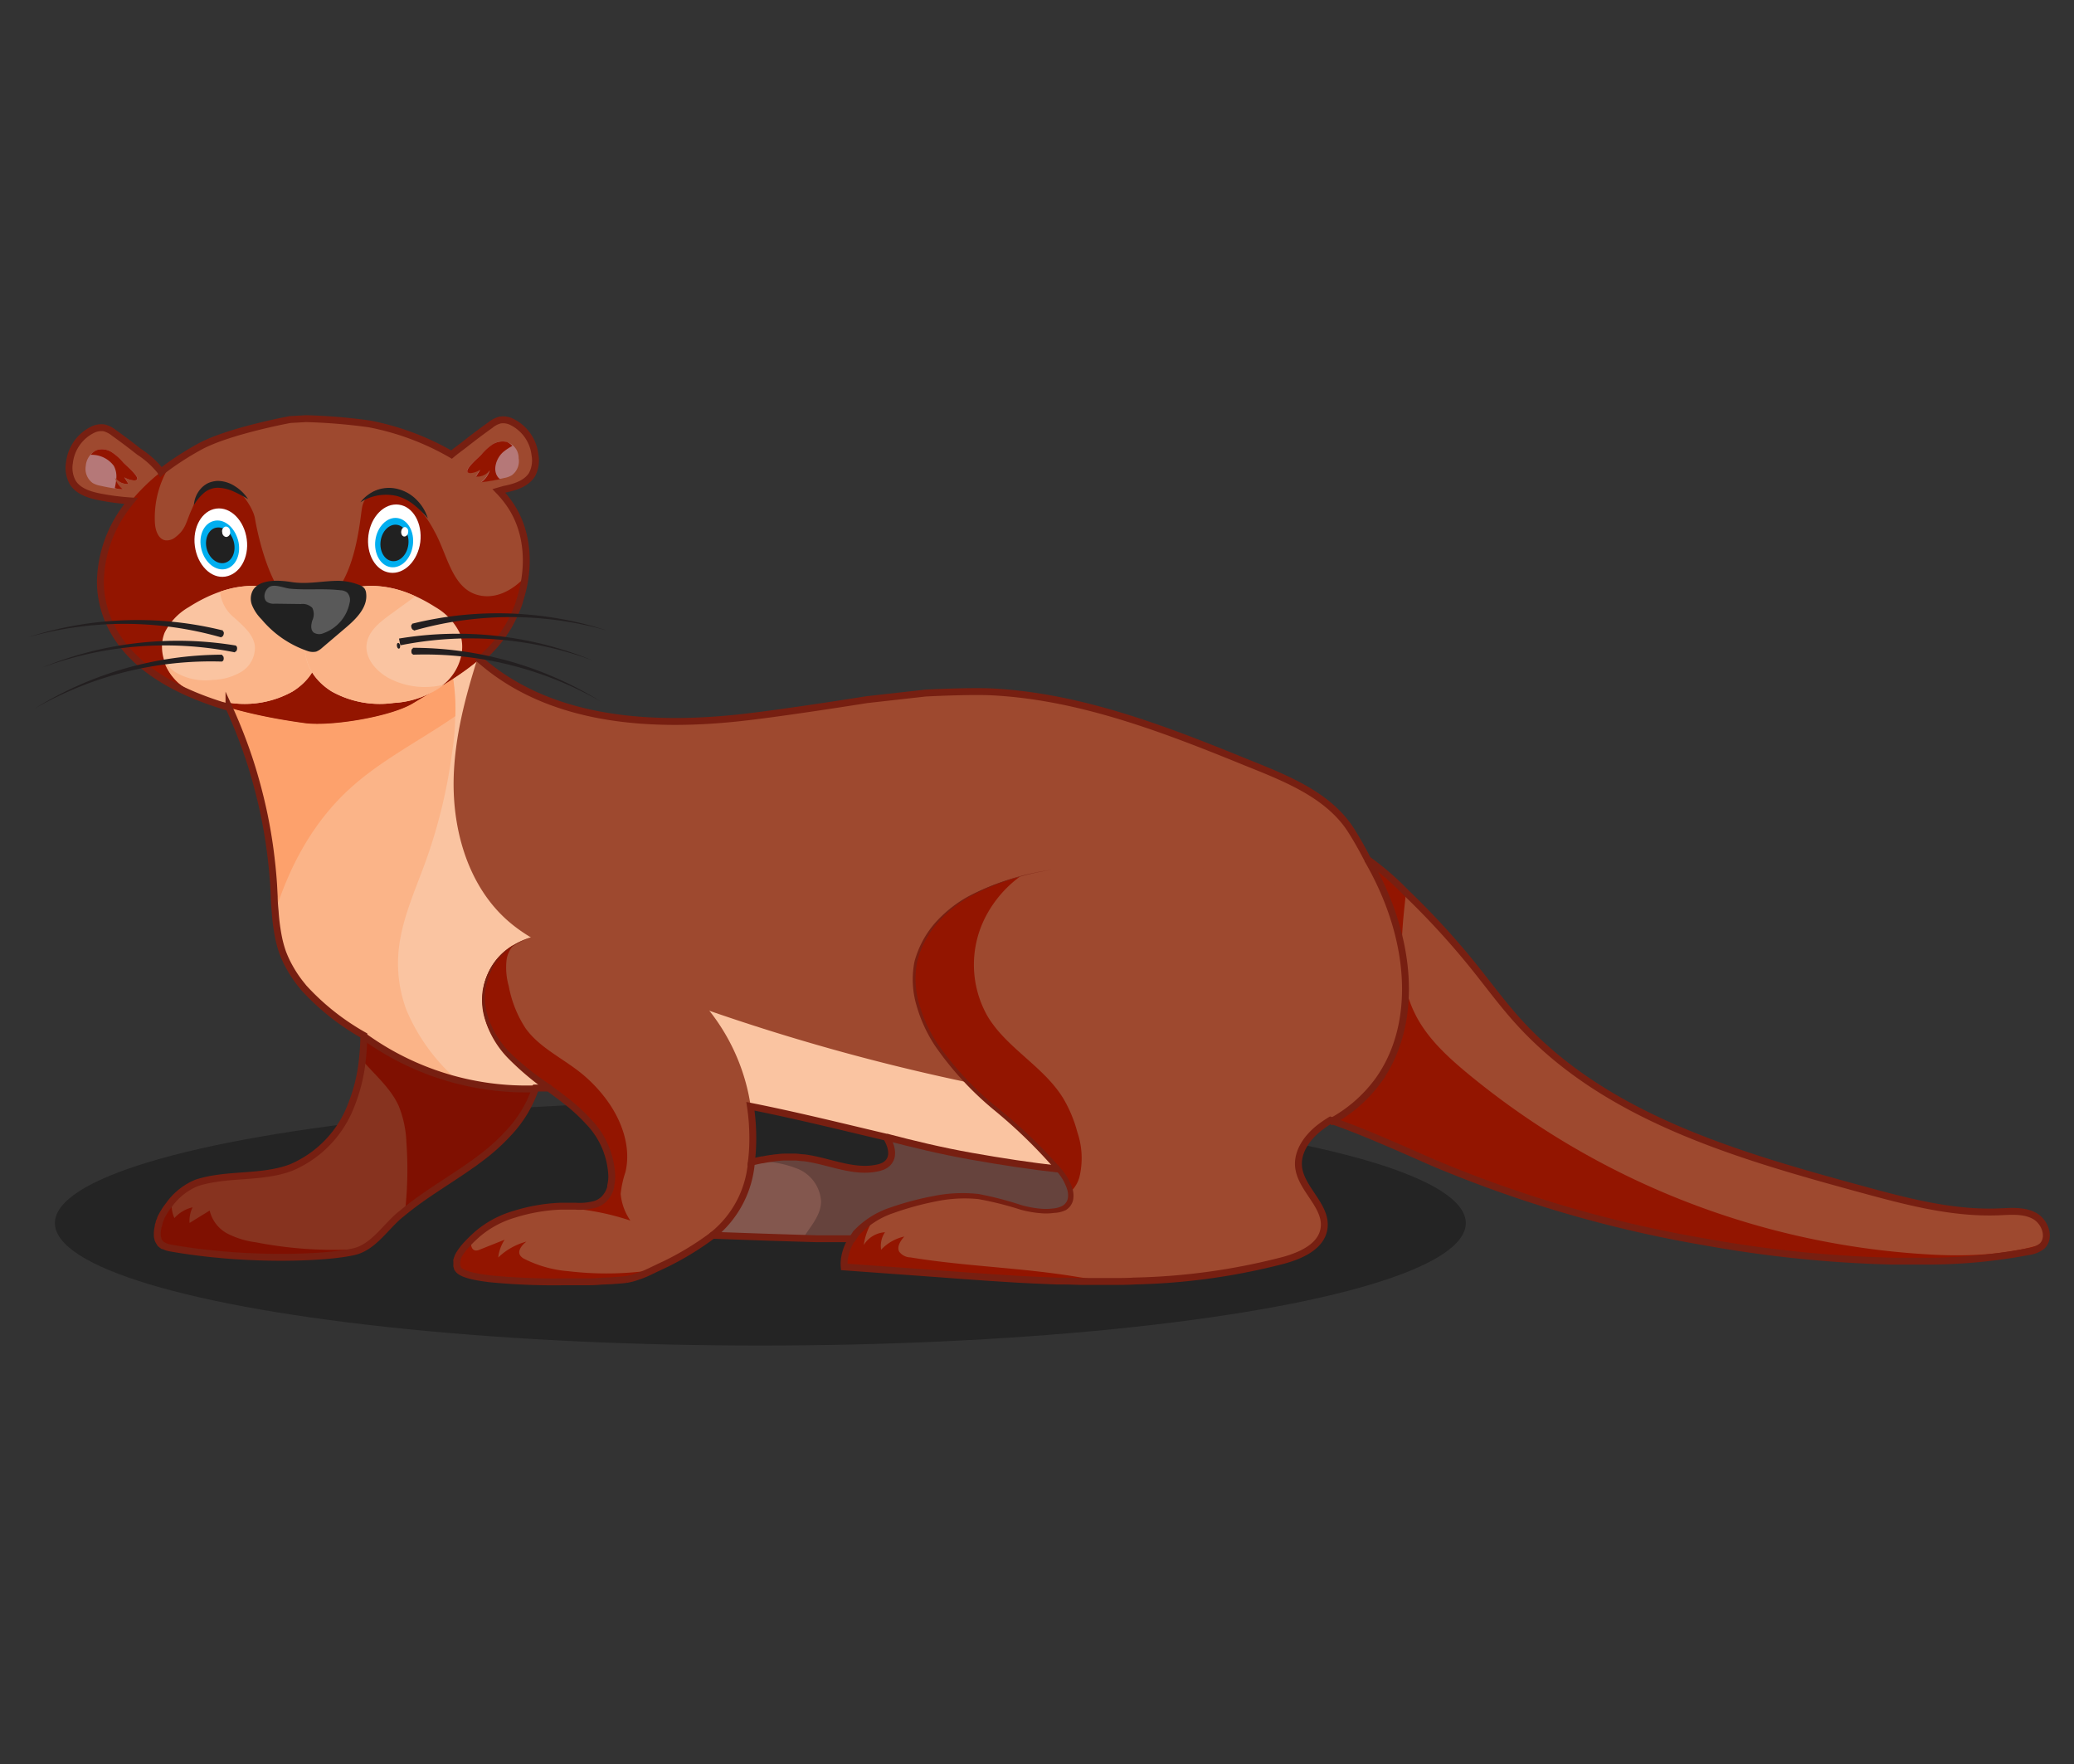<svg id="Layer_1" data-name="Layer 1" xmlns="http://www.w3.org/2000/svg" viewBox="0 0 301 256"><rect x="0" y="0" width="301" height="256" fill="#333333" stroke="none"/><defs><style>.cls-1{opacity:0.3;}.cls-2{fill:#9e492f;}.cls-3{fill:#931500;}.cls-4{fill:#87331f;}.cls-5{fill:#7f1001;}.cls-6{fill:#83574e;}.cls-7{fill:#66433d;}.cls-8{fill:#fac4a1;}.cls-9{fill:#fbb488;}.cls-10{fill:#fda16c;}.cls-11{fill:#fff;}.cls-12{fill:#212121;}.cls-13{fill:#00aeef;}.cls-14{fill:#771f11;}.cls-15{fill:#595959;}.cls-16{fill:#b57878;}.cls-17{fill:none;stroke:#771f11;stroke-miterlimit:10;}.cls-18{fill:#231f20;}</style></defs><ellipse class="cls-1" cx="110.35" cy="177.48" rx="102.38" ry="17.77"/><path class="cls-2" d="M207.72,168.88A178.29,178.29,0,0,0,279.23,183a79,79,0,0,0,15.2-1.39,4,4,0,0,0,1.93-.79c1.29-1.19.43-3.54-1.12-4.36s-3.41-.64-5.16-.57c-6.82.27-13.52-1.54-20.09-3.33-18.05-4.92-37.13-10.46-49.67-24.34-2.26-2.5-4.26-5.23-6.37-7.86a114.51,114.51,0,0,0-10.9-11.77c-2.81-2.64-5.86-5.19-9.53-6.33-6.06-1.88-12.63.42-18.13,3.59-3.39,1.94-6.65,4.29-8.82,7.53-4.87,7.27-3.26,18.54,3.19,24.38,2.43,2.21,4.77,2.22,7.89,2.24a46.18,46.18,0,0,1,14.12,2.44C197.23,164.19,202.44,166.64,207.72,168.88Z"/><path class="cls-3" d="M279.46,182a115.44,115.44,0,0,1-66.57-26.32c-2.94-2.45-5.82-5.12-7.52-8.55-2.69-5.41-2-11.49-1.31-17.64l-1-1c-2.81-2.64-5.86-5.19-9.53-6.33-6.06-1.88-12.63.42-18.13,3.59-3.39,1.94-6.65,4.29-8.82,7.53-4.87,7.27-3.26,18.54,3.19,24.38,2.43,2.21,4.77,2.22,7.89,2.24a46.18,46.18,0,0,1,14.12,2.44c5.46,1.79,10.67,4.24,15.95,6.48A178.29,178.29,0,0,0,279.23,183a79,79,0,0,0,15.2-1.39,4,4,0,0,0,1.93-.79,1.88,1.88,0,0,0,.27-.36C291.24,182.15,285.18,182.37,279.46,182Z"/><path class="cls-4" d="M52.68,147.51a30.35,30.35,0,0,1-1.76,12.84,16,16,0,0,1-8.8,9.15c-4.33,1.61-9.24.78-13.64,2.2-3.71,1.2-8.62,8.68-3.93,9.54,10.46,1.91,22.45,1.54,26.73.54,2.72-.64,4.42-3.39,6.53-5.22,3.82-3.3,8.36-5.64,12.34-8.75s7.51-7.32,8-12.34a15.6,15.6,0,0,0-1.61-8.14,21.7,21.7,0,0,0-19.47-12.15c-2.33,0-5.16,1-5.42,3.66S52.55,144.77,52.68,147.51Z"/><path class="cls-5" d="M76.56,147.33a21.7,21.7,0,0,0-19.47-12.15c-2.33,0-5.16,1-5.42,3.66s.88,5.93,1,8.67a40.76,40.76,0,0,1-.16,6.25c1.87,2.21,4.2,4.12,5.37,6.76a15.65,15.65,0,0,1,1.1,5.21,55,55,0,0,1-.19,10c3.6-2.88,7.71-5.09,11.35-7.94,4-3.1,7.51-7.32,8-12.34A15.6,15.6,0,0,0,76.56,147.33Z"/><path class="cls-6" d="M176.47,136.27c-.75-3.18-3.33-5.55-5.83-7.65a42.89,42.89,0,0,0-5.84-4.31,37.7,37.7,0,0,0-10.31-3.8,62.25,62.25,0,0,0-23-1.52c-7.5,1-22.31,3.24-25.66,14.14a10.54,10.54,0,0,0-.36,4.18c.62,5.94,4.68,10.95,9.16,14.91s9.55,7.29,13.37,11.88c1.13,1.35,2.09,3.49.82,4.71a3,3,0,0,1-1.5.69c-3.53.75-7.06-1-10.64-1.49a24.13,24.13,0,0,0-10.21,1.4,18.81,18.81,0,0,0-6.65,3.24,7.71,7.71,0,0,0-3,6.5l13.82.49c16.75.58,33.9,1.11,49.88-4,2.51-.8,5.37-2.2,5.67-4.81.39-3.29-3.59-5.58-4-8.86-.32-2.31,1.2-4.48,3-5.95s3.94-2.5,5.63-4.09a19.48,19.48,0,0,0,4.31-7.1C176.21,142.13,177.16,139.14,176.47,136.27Z"/><path class="cls-7" d="M135.38,154a134.56,134.56,0,0,0-14.06.94,24.37,24.37,0,0,0-2.81.52A64.35,64.35,0,0,1,128,164.1c1.13,1.35,2.09,3.49.82,4.71a3,3,0,0,1-1.5.69c-3.53.75-7.06-1-10.64-1.49a19.49,19.49,0,0,0-6.92.5,15.71,15.71,0,0,1,6,1.09,5.46,5.46,0,0,1,3.4,4.72c0,2.07-1.6,3.7-2.7,5.5,14.9.45,30,.35,44.11-4.14,2.51-.8,5.37-2.2,5.67-4.81.39-3.29-3.59-5.58-4-8.86a6.45,6.45,0,0,1,2.3-5.32C155.18,153.86,145.15,153.73,135.38,154Z"/><path class="cls-5" d="M51.28,181.78a5.41,5.41,0,0,0,1.3-.51l-.75,0a59.31,59.31,0,0,1-14.69-1A12.67,12.67,0,0,1,33,179a5.11,5.11,0,0,1-2.57-3.34l-2.92,1.8a4.55,4.55,0,0,1,.44-2.27,5.11,5.11,0,0,0-2.64,1.56,4.33,4.33,0,0,1-.33-2.52c-2.35,2.67-3.67,6.4-.44,7C35,183.15,47,182.78,51.28,181.78Z"/><path class="cls-2" d="M196.22,120.71c-3.2-5.25-9.44-7.72-15.13-10-11.89-4.85-24.09-9.6-36.91-10.31-3.3-.19-9.87.16-9.87.16l-8.48.95s-12.48,2-18.74,2.66c-12.38,1.31-25.84.47-35.75-7.07-3.64-2.76-6.66-6.34-10.57-8.69C52.13,83.17,40.84,85,31.84,89.52c-1.93,1-4,2.68-3.15,5.11s2.84,4.57,3.92,6.81a73.65,73.65,0,0,1,5.7,16.86,73.09,73.09,0,0,1,1.36,10.11c.2,3.32.2,6.72,1.31,9.85,2.13,6,7.89,9.85,13.41,13a50.71,50.71,0,0,0,12,5.44c6.68,1.8,13.73,1.1,20.65,1.21,26.54.41,52,12.9,78.49,12.2,7.37-.19,14.86-1.46,21.33-5s14.4-8.42,16.46-15.5C205.65,141.48,201.87,130,196.22,120.71Z"/><path class="cls-8" d="M199.94,149.35c-5.6,5.51-13.29,9-21.11,10.45-10.67,1.94-21.66.49-32.31-1.53a306.64,306.64,0,0,1-62.8-19c-3.49-1.48-7-3.06-9.88-5.54-5.81-5-8.18-13.11-8-20.77.15-6,1.68-11.79,3.49-17.51C66.55,93,64,90.27,60.77,88.36,52.13,83.17,40.84,85,31.84,89.52c-1.93,1-4,2.68-3.15,5.11s2.84,4.57,3.92,6.81a73.65,73.65,0,0,1,5.7,16.86,73.09,73.09,0,0,1,1.36,10.11c.2,3.32.2,6.72,1.31,9.85,2.13,6,7.89,9.85,13.41,13a50.71,50.71,0,0,0,12,5.44c6.68,1.8,13.73,1.1,20.65,1.21,26.54.41,52,12.9,78.49,12.2,7.37-.19,14.86-1.46,21.33-5C193,161.78,198.16,156.14,199.94,149.35Z"/><path class="cls-2" d="M71.16,61.68a3.65,3.65,0,0,1,1.42-.74,2.83,2.83,0,0,1,1.64.24A6.1,6.1,0,0,1,77.64,66a4.4,4.4,0,0,1-.47,2.92c-.81,1.31-2.45,1.81-4,2.11a34.7,34.7,0,0,1-5.48.62c-2.21.07-4.7-2.19-3.28-4.46a13,13,0,0,1,3.09-2.77Q69.32,63,71.16,61.68Z"/><path class="cls-2" d="M16.56,62.81a3.86,3.86,0,0,0-1.42-.74,2.83,2.83,0,0,0-1.64.24,6.11,6.11,0,0,0-3.42,4.81A4.38,4.38,0,0,0,10.55,70c.81,1.31,2.45,1.82,4,2.12a34.7,34.7,0,0,0,5.48.62c2.21.07,4.7-2.2,3.28-4.46a13,13,0,0,0-3.09-2.78Q18.41,64.13,16.56,62.81Z"/><path class="cls-9" d="M59,146.59a19.25,19.25,0,0,1-1.18-8.27c.35-4.58,2.33-8.85,3.9-13.17a76,76,0,0,0,3.88-15.87,36.22,36.22,0,0,0-.08-12.07A18.9,18.9,0,0,0,61.72,89l-.95-.62C52.13,83.17,40.84,85,31.84,89.52c-1.93,1-4,2.68-3.15,5.11s2.84,4.57,3.92,6.81a73.65,73.65,0,0,1,5.7,16.86,73.09,73.09,0,0,1,1.36,10.11c.2,3.32.2,6.72,1.31,9.85,2.13,6,7.89,9.85,13.41,13a50.72,50.72,0,0,0,11.93,5.43A27.88,27.88,0,0,1,59,146.59Z"/><path class="cls-10" d="M61.72,89l-.95-.62C52.13,83.17,40.84,85,31.84,89.52c-1.93,1-4,2.68-3.15,5.11s2.84,4.57,3.92,6.81a73.65,73.65,0,0,1,5.7,16.86,73.09,73.09,0,0,1,1.36,10.11c.08,1.32.13,2.65.23,4,2.14-6.76,5.5-13,10.68-17.8,4.61-4.27,10.33-7.11,15.5-10.69a28.8,28.8,0,0,0-.53-6.68A18.9,18.9,0,0,0,61.72,89Z"/><path class="cls-2" d="M74.24,73.47a19.57,19.57,0,0,0-4.9-5,38.07,38.07,0,0,0-15.74-7,81.59,81.59,0,0,0-9.18-.76l-2.32.13s-9,1.66-13.15,3.95a32.22,32.22,0,0,0-10.73,8.89,17.66,17.66,0,0,0-3.47,13.21c1.2,6.73,7.37,15,29.49,18,3.75.51,12.48-.91,15.72-2.89,5.14-3.13,11-6.19,13.91-11.44S77.47,78.54,74.24,73.47Z"/><path class="cls-3" d="M69.08,86.26c-3.51-1.14-4.2-5.88-6-9.11a17.21,17.21,0,0,0-4.48-5.51A6.23,6.23,0,0,0,55.36,71a3.18,3.18,0,0,0-2.77,2.46c-.36,1.27-.91,14.08-8,14.81-4.86.49-7.2-10.68-7.58-13-.29-1.81-2.69-5.08-4.52-5.18-3.37-.19-3.91,2.19-4.7,3.91S27,76.76,25.5,77.92a2,2,0,0,1-1.47.49c-1.07-.16-1.49-1.47-1.55-2.55a14.25,14.25,0,0,1,2.19-8.35,28,28,0,0,0-6.45,6.21,17.66,17.66,0,0,0-3.47,13.21c1.2,6.73,7.37,15,29.49,18,3.75.51,12.48-.91,15.72-2.89,5.14-3.13,11-6.19,13.91-11.44a19.75,19.75,0,0,0,2.34-6.89C74.3,85.8,71.65,87.1,69.08,86.26Z"/><path class="cls-11" d="M61,78.66c-.36,2.73-2.34,4.72-4.42,4.44s-3.47-2.71-3.11-5.44,2.34-4.71,4.42-4.43S61.32,75.94,61,78.66Z"/><path class="cls-11" d="M28.28,79.24C28.65,82,30.63,84,32.7,83.67s3.48-2.71,3.11-5.43-2.34-4.72-4.42-4.44S27.92,76.51,28.28,79.24Z"/><path class="cls-8" d="M38,85.09c-3.72-.42-7.46,1-10.59,3a8.82,8.82,0,0,0-3.52,3.72c-1,2.51.06,5.54,2.1,7.33A13,13,0,0,0,33.48,102a14.31,14.31,0,0,0,9-1.67C49.85,95.68,45.8,86,38,85.09Z"/><path class="cls-9" d="M38,85.09a13.79,13.79,0,0,0-6.06.78A5.51,5.51,0,0,0,34,89.63c1.31,1.21,2.86,2.47,3,4.24a4.11,4.11,0,0,1-2,3.63,8.62,8.62,0,0,1-4.14,1.16,8.53,8.53,0,0,1-5.51-1.18,7.94,7.94,0,0,1-1.58-1.59A7.57,7.57,0,0,0,26,99.19,13,13,0,0,0,33.48,102a14.31,14.31,0,0,0,9-1.67C49.85,95.68,45.8,86,38,85.09Z"/><path class="cls-8" d="M52.59,85.09c3.72-.42,7.46,1,10.59,3a8.82,8.82,0,0,1,3.52,3.72c1,2.51-.07,5.54-2.1,7.33A13,13,0,0,1,57.11,102a14.31,14.31,0,0,1-9-1.67C40.74,95.68,44.79,86,52.59,85.09Z"/><path class="cls-9" d="M56.55,98.47c-1.9-1-3.64-2.93-3.33-5.06.26-1.83,1.88-3.11,3.37-4.2l3.69-2.68a14.59,14.59,0,0,0-7.69-1.44c-7.8.87-11.85,10.59-4.43,15.24a14.31,14.31,0,0,0,9,1.67,13.22,13.22,0,0,0,7.32-2.67A11.25,11.25,0,0,1,56.55,98.47Z"/><path class="cls-12" d="M53.14,86.11a1.49,1.49,0,0,0-.25-.73,1.87,1.87,0,0,0-.87-.54,8.55,8.55,0,0,0-2.86-.56c-2.37,0-4.49.55-6.86.18-1.62-.26-4.45-.49-5.53,1.08a2.55,2.55,0,0,0-.17,2.33,6.28,6.28,0,0,0,1.36,2,15,15,0,0,0,6.66,4.59,2.24,2.24,0,0,0,1.28.09,2.72,2.72,0,0,0,.83-.53l3.41-2.9C51.69,89.81,53.39,88.13,53.14,86.11Z"/><path class="cls-13" d="M59.92,79.1c-.27,2-1.69,3.4-3.2,3.2s-2.5-2-2.24-3.93,1.69-3.4,3.19-3.2S60.18,77.13,59.92,79.1Z"/><path class="cls-12" d="M59.26,79.05c-.19,1.46-1.25,2.52-2.36,2.37s-1.85-1.45-1.66-2.9S56.49,76,57.6,76.15,59.45,77.6,59.26,79.05Z"/><path class="cls-11" d="M59.23,77.23c0,.38-.32.65-.59.62s-.46-.37-.41-.75.31-.65.59-.62A.63.63,0,0,1,59.23,77.23Z"/><path class="cls-2" d="M70.31,142.65A10.21,10.21,0,0,0,72,151.09a26.47,26.47,0,0,0,6.44,6.09,43,43,0,0,1,6.85,5.67,12,12,0,0,1,3.39,8,4.54,4.54,0,0,1-1.32,3.37c-1.24,1.06-3.06.93-4.69.89a25.8,25.8,0,0,0-8.23,1.2,14.52,14.52,0,0,0-5.34,2.85c-1.51,1.35-4.1,3.79-2.72,5.28,2.2,2.37,22,1.71,24.31,1.33A16.64,16.64,0,0,0,95.41,184c4.3-2.13,8.81-4.44,11.36-8.5a18.9,18.9,0,0,0,2.49-9.88,29.27,29.27,0,0,0-6.57-19.28c-4.5-5.28-11.83-11.2-19.29-11.19C74.1,135.19,71.32,139.22,70.31,142.65Z"/><path class="cls-3" d="M82.7,175.13c-.88,0-1.75,0-2.63.1a36.31,36.31,0,0,1,11.42,1.89,8.06,8.06,0,0,1-1.41-3.87,14.48,14.48,0,0,1,.69-3.17c.86-3.61-.51-7.44-2.69-10.43a21.11,21.11,0,0,0-3.93-4.08c-2.66-2.1-5.89-3.6-7.87-6.35a16.63,16.63,0,0,1-2.44-6.11,9.84,9.84,0,0,1-.31-3.92,4.22,4.22,0,0,1,1-2.06,9.05,9.05,0,0,0-4.21,5.52A10.21,10.21,0,0,0,72,151.09a26.47,26.47,0,0,0,6.44,6.09,43,43,0,0,1,6.85,5.67,12,12,0,0,1,3.39,8,4.54,4.54,0,0,1-1.32,3.37C86.15,175.3,84.33,175.17,82.7,175.13Z"/><path class="cls-14" d="M79.49,158.39a41,41,0,0,1-5.61-4.69,13.93,13.93,0,0,1-3.65-6.34,9.51,9.51,0,0,1-.17-3.68,10.19,10.19,0,0,1,1.3-3.43,9.13,9.13,0,0,1,2.49-2.65A11.94,11.94,0,0,1,77.11,136a12,12,0,0,0-3.19,1.67,8.68,8.68,0,0,0-2.34,2.67,9.88,9.88,0,0,0-1.15,3.35,9,9,0,0,0,.28,3.5,13.26,13.26,0,0,0,3.71,5.94,39.68,39.68,0,0,0,5.64,4.4Z"/><path class="cls-3" d="M90.72,185.79a14.7,14.7,0,0,0,4.17-1.51,46.88,46.88,0,0,1-12.41.18,17.12,17.12,0,0,1-6.37-1.78,1.62,1.62,0,0,1-.62-.51c-.42-.7.28-1.53.91-2a9.31,9.31,0,0,0-4.09,2.3,5.82,5.82,0,0,1,.93-2.58l-3.59,1.43a1.33,1.33,0,0,1-.61.14c-.66-.07-.79-.93-.6-1.6-1.47,1.39-3.22,3.37-2,4.65C68.61,186.83,88.37,186.17,90.72,185.79Z"/><path class="cls-2" d="M203.7,144.43c-.63-3.2-3.11-5.68-5.53-7.87a41.61,41.61,0,0,0-5.65-4.54,37.45,37.45,0,0,0-10.16-4.22,62.27,62.27,0,0,0-22.93-2.45c-7.53.75-22.42,2.34-26.2,13.1a10.48,10.48,0,0,0-.54,4.16c.39,6,4.25,11.13,8.56,15.27s9.25,7.66,12.88,12.41c1.07,1.4,2,3.57.63,4.74a3,3,0,0,1-1.53.63c-3.55.6-7-1.33-10.57-1.93a24.32,24.32,0,0,0-10.25,1,18.79,18.79,0,0,0-6.78,3,7.71,7.71,0,0,0-3.23,6.37l13.78,1c16.73,1.26,33.84,2.49,50-1.94,2.54-.7,5.45-2,5.86-4.58.52-3.27-3.36-5.72-3.69-9-.22-2.31,1.39-4.43,3.25-5.82s4-2.33,5.8-3.86A19.39,19.39,0,0,0,202,153C203.2,150.28,204.26,147.33,203.7,144.43Z"/><path class="cls-3" d="M148,127.22c-6.26,1.65-12.49,4.8-14.75,11.23a10.48,10.48,0,0,0-.54,4.16c.39,6,4.25,11.13,8.56,15.27s9.25,7.66,12.88,12.41a6.48,6.48,0,0,1,1.24,2.64,4.7,4.7,0,0,0,1.25-2.06,11.71,11.71,0,0,0-.29-6.6,19.32,19.32,0,0,0-2-4.82c-2.81-4.66-8.2-7.3-11-11.94a15.12,15.12,0,0,1-.19-14.71A16.89,16.89,0,0,1,148,127.22Z"/><path class="cls-3" d="M164.71,186.2a81.68,81.68,0,0,1-8.46-.93c-8-1.33-16.12-1.5-24.11-2.81a2.1,2.1,0,0,1-1.63-.82c-.39-.73.18-1.59.73-2.21a6.57,6.57,0,0,0-3.36,1.91,3.49,3.49,0,0,1,.56-2.53,3.87,3.87,0,0,0-3.08,1.85,8.74,8.74,0,0,1,1.44-3.75,11.42,11.42,0,0,0-1.17.79,7.71,7.71,0,0,0-3.23,6.37l13.78,1A261.56,261.56,0,0,0,164.71,186.2Z"/><path class="cls-15" d="M38.7,87.31a1.72,1.72,0,0,0,1.16.29l3.8.05a2,2,0,0,1,1.67.56,2.12,2.12,0,0,1,0,1.82c-.19.6-.29,1.36.2,1.76a1.5,1.5,0,0,0,1.44.08,5.86,5.86,0,0,0,3.76-4.36A1.58,1.58,0,0,0,50.4,86a1.65,1.65,0,0,0-1-.35c-2.44-.29-4.89,0-7.33-.23-.79-.08-2.1-.66-2.86-.31S38.06,86.73,38.7,87.31Z"/><path class="cls-16" d="M69.83,66a7.79,7.79,0,0,1,1.62-1.47,2.39,2.39,0,0,1,3.82,1.95,2.53,2.53,0,0,1-1,2.49,3.23,3.23,0,0,1-1.09.39,31.23,31.23,0,0,1-3.35.57,3.39,3.39,0,0,0,1.22-1.73,2.25,2.25,0,0,1-2,.91l.63-1c-.12.17-1.72.78-1.88.28S69.45,66.38,69.83,66Z"/><path class="cls-3" d="M73.56,64.13a2.73,2.73,0,0,0-2.11.38A7.79,7.79,0,0,0,69.83,66c-.38.4-2.17,1.89-2,2.44s1.76-.11,1.88-.28l-.63,1a2.25,2.25,0,0,0,2-.91,3.39,3.39,0,0,1-1.22,1.73c.92-.11,1.83-.26,2.74-.45l-.19-.13c-1-1-.47-2.85.62-3.81a7.86,7.86,0,0,1,1.33-.88A2.15,2.15,0,0,0,73.56,64.13Z"/><path class="cls-16" d="M17.89,67.11a7.74,7.74,0,0,0-1.62-1.46,2.63,2.63,0,0,0-2.1-.38,2.71,2.71,0,0,0-1.72,2.33,2.53,2.53,0,0,0,1,2.49,3.47,3.47,0,0,0,1.09.39,29.26,29.26,0,0,0,3.35.56,3.36,3.36,0,0,1-1.22-1.72,2.28,2.28,0,0,0,2,.91l-.63-1c.12.18,1.72.79,1.89.29S18.27,67.52,17.89,67.11Z"/><path class="cls-3" d="M17.89,67.11a7.74,7.74,0,0,0-1.62-1.46,2.63,2.63,0,0,0-2.1-.38,2.11,2.11,0,0,0-1,.73,4,4,0,0,1,3.35,1.6,3.28,3.28,0,0,1,.35,1.93,2.23,2.23,0,0,0,1.78.7l-.63-1c.12.18,1.72.79,1.89.29S18.27,67.52,17.89,67.11Z"/><path class="cls-3" d="M17.85,71a3.37,3.37,0,0,1-1-1.27,10.55,10.55,0,0,1-.19,1.1C17,70.93,17.44,71,17.85,71Z"/><path class="cls-12" d="M52.3,72.89a5.45,5.45,0,0,1,2.44-1.8A5.1,5.1,0,0,1,57.88,71a5.78,5.78,0,0,1,2.67,1.62,6.4,6.4,0,0,1,1.54,2.6,14.51,14.51,0,0,0-2.06-2,6.76,6.76,0,0,0-2.41-1.24A6.88,6.88,0,0,0,52.3,72.89Z"/><path class="cls-12" d="M28.14,73.29a4,4,0,0,1,1-2.38,3.51,3.51,0,0,1,1.11-.83,3.94,3.94,0,0,1,1.39-.3,4.72,4.72,0,0,1,2.54.83A6.06,6.06,0,0,1,36,72.42a22.47,22.47,0,0,0-2.16-1.13,5.77,5.77,0,0,0-2.17-.51,3.11,3.11,0,0,0-2,.69A6.91,6.91,0,0,0,28.14,73.29Z"/><path class="cls-17" d="M295.24,176.42c-1.54-.83-3.41-.64-5.16-.57-6.82.27-13.52-1.54-20.09-3.33-18.05-4.92-37.13-10.46-49.67-24.34-2.26-2.5-4.26-5.23-6.37-7.86a113.53,113.53,0,0,0-9.89-10.79h0l-1-1a41.57,41.57,0,0,0-4.57-3.81c-.71-1.38-1.46-2.73-2.26-4-3.2-5.25-9.44-7.72-15.13-10-11.89-4.85-24.09-9.6-36.91-10.31-3.3-.19-9.87.16-9.87.16l-8.48.95s-12.48,2-18.74,2.66c-12.38,1.31-25.84.47-35.75-7.07-.58-.44-1.15-.91-1.71-1.39a18.84,18.84,0,0,0,4.24-5c.27-.48.52-1,.75-1.48l.12-.26c.22-.51.43-1,.61-1.57,0,0,0,0,0-.06,1.55-4.59,1.45-9.77-1.13-13.81a15.11,15.11,0,0,0-1.83-2.31L73.2,71c1.52-.3,3.16-.8,4-2.11A4.4,4.4,0,0,0,77.64,66a6.1,6.1,0,0,0-3.42-4.81,2.83,2.83,0,0,0-1.64-.24,3.65,3.65,0,0,0-1.42.74Q69.32,63,67.53,64.41c-.62.49-1.35,1-2,1.55A38.2,38.2,0,0,0,53.6,61.51a81.59,81.59,0,0,0-9.18-.76l-2.32.13s-9,1.66-13.15,3.95a43.15,43.15,0,0,0-4.28,2.68h0c-.45.32-.88.64-1.3,1l-.09-.17a13,13,0,0,0-3.09-2.78q-1.78-1.41-3.63-2.73a3.86,3.86,0,0,0-1.42-.74,2.83,2.83,0,0,0-1.64.24,6.1,6.1,0,0,0-3.42,4.81A4.38,4.38,0,0,0,10.55,70c.81,1.31,2.45,1.82,4,2.12a35.63,35.63,0,0,0,4.48.57c-.26.32-.53.64-.77,1h0a18.49,18.49,0,0,0-3.69,10.61,14.19,14.19,0,0,0,.22,2.6c1,5.44,5.19,11.89,18.44,15.76a74,74,0,0,1,2.78,7c.41,1.2.78,2.42,1.12,3.64q.69,2.46,1.22,5c.34,1.66.63,3.34.85,5s.4,3.38.51,5.08l.09,1.72c0,.75.08,1.5.14,2.25h0a29,29,0,0,0,.52,3.85,16.55,16.55,0,0,0,.56,2,15.44,15.44,0,0,0,1,2.15,17.5,17.5,0,0,0,1.79,2.64l.28.35a35.18,35.18,0,0,0,8.71,6.91c0,1.15-.08,2.3-.2,3.44a24.5,24.5,0,0,1-1.6,6.6,16,16,0,0,1-8.8,9.15c-4.33,1.61-9.24.78-13.64,2.2a9.27,9.27,0,0,0-3.89,3l-.06.09-.32.42-.06.08c-.12.17-.24.34-.34.51v0c-.1.16-.2.32-.29.48l-.06.11c-.08.15-.16.3-.23.45l0,.06-.21.5,0,.09c-.05.14-.09.27-.13.4l0,.12a4.28,4.28,0,0,0-.14.91.37.37,0,0,0,0,.11c0,.11,0,.22,0,.32a.31.31,0,0,0,0,.1,2.34,2.34,0,0,0,.09.38.14.14,0,0,0,0,.06,2.39,2.39,0,0,0,.13.28l.06.1a2.12,2.12,0,0,0,.2.24l0,.05a2.72,2.72,0,0,0,.32.25l.09,0a1.87,1.87,0,0,0,.32.15l.12.05a3.65,3.65,0,0,0,.5.13q1,.18,2,.33c1.32.2,2.67.37,4,.51l2,.19c8,.66,15.53.26,18.74-.49,2.72-.64,4.42-3.39,6.53-5.22l1-.81h0c2.61-2.09,5.48-3.82,8.25-5.7l0,0c.42-.28.84-.58,1.25-.87l.34-.23q.72-.53,1.44-1.08l0,0a28.9,28.9,0,0,0,3.52-3.22,17.82,17.82,0,0,0,4-6.61h1.91c.84.61,1.68,1.23,2.49,1.87a25.86,25.86,0,0,1,3.27,3,12,12,0,0,1,3.39,8,6.42,6.42,0,0,1-.16,1.3,1.94,1.94,0,0,0,0,.2,3.73,3.73,0,0,1-1.11,1.87,3.53,3.53,0,0,1-1,.59,8.5,8.5,0,0,1-3,.32l-.62,0c-.53,0-1.06,0-1.59,0a25.84,25.84,0,0,0-6.64,1.16,14.52,14.52,0,0,0-5.34,2.85c-.43.38-.94.85-1.43,1.37l-.1.11a1.29,1.29,0,0,0-.16.17l-.14.16-.14.16-.14.17-.12.16-.14.19-.1.14-.14.22-.08.12c-.06.11-.12.23-.17.34l0,0c0,.1-.08.2-.11.3a.45.45,0,0,0,0,.11,1.41,1.41,0,0,0-.06.22.49.49,0,0,0,0,.12,1.36,1.36,0,0,0,0,.2s0,.08,0,.12a.58.58,0,0,0,0,.19.53.53,0,0,0,0,.12,1.54,1.54,0,0,0,.08.19.42.42,0,0,0,0,.1,2.34,2.34,0,0,0,.2.27c.48.52,1.81.89,3.6,1.15l.8.11a95,95,0,0,0,10.77.45h1l1.91,0c.92,0,1.78,0,2.56-.09l1.43-.06,1.61-.12.63-.07a8.89,8.89,0,0,0,1.16-.27l.45-.15.66-.23.6-.25.46-.21,1.36-.65a42.28,42.28,0,0,0,7.85-4.65l7.4.26q3.86.13,7.74.24l1.07,0,1.7,0,1.33,0,1,0a7.12,7.12,0,0,0-1.15,3.17,5.65,5.65,0,0,0,0,.92l13.78,1,3.34.25.86.06,2.54.18,1.06.07,2.38.15,1.11.07,2.34.12,1.12.05,2.4.1,1,0c.87,0,1.73.05,2.6.06l.82,0h3.4c1.18,0,2.36,0,3.54-.07h0a93.29,93.29,0,0,0,21.48-3c2.54-.7,5.45-2,5.86-4.58.52-3.27-3.36-5.72-3.69-9-.22-2.31,1.39-4.43,3.25-5.82q.67-.5,1.38-.93c3.46,1.2,6.82,2.64,10.18,4.09l4.55,2a178.11,178.11,0,0,0,39.54,11.56A177.11,177.11,0,0,0,274.65,183c1.52,0,3.05,0,4.58,0a79,79,0,0,0,15.2-1.39,4,4,0,0,0,1.93-.79C297.65,179.59,296.79,177.24,295.24,176.42Zm-180-8.52q-.48,0-1,0h-.32q-.45,0-.9.06l-.53.05-.51.07c-.43.06-.86.13-1.29.22l-.11,0c-.51.1-1,.21-1.54.34a25.54,25.54,0,0,0,.21-3,31.2,31.2,0,0,0-.34-5.11c6.6,1.31,13.16,2.94,19.73,4.49.77,1.27,1.17,2.81.16,3.78a2.42,2.42,0,0,1-.69.45,4.69,4.69,0,0,1-.81.24,8.52,8.52,0,0,1-1.32.17c-3.09.15-6.19-1.27-9.32-1.66-.38,0-.76-.08-1.14-.1Z"/><path class="cls-18" d="M59.92,94a51.82,51.82,0,0,1,27.28,7.8A51.25,51.25,0,0,0,59.94,95Z"/><path class="cls-18" d="M57.91,92.66A51.67,51.67,0,0,1,86.1,95.87a51.21,51.21,0,0,0-28-2.23Z"/><path class="cls-18" d="M59.8,90.51a51.67,51.67,0,0,1,28.36,1,51.21,51.21,0,0,0-28.1,0Z"/><ellipse class="cls-18" cx="59.93" cy="94.52" rx="0.23" ry="0.42"/><ellipse class="cls-18" cx="57.99" cy="93.15" rx="0.23" ry="0.42" transform="matrix(0.99, -0.16, 0.16, 0.99, -14.48, 10.77)"/><ellipse class="cls-18" cx="59.93" cy="90.99" rx="0.23" ry="0.42" transform="translate(-23.34 20.73) rotate(-16.47)"/><path class="cls-18" d="M32.23,96A51.25,51.25,0,0,0,5,102.84,51.82,51.82,0,0,1,32.25,95Z"/><path class="cls-18" d="M34.08,94.66a51.21,51.21,0,0,0-28,2.23,51.67,51.67,0,0,1,28.19-3.21Z"/><path class="cls-18" d="M32.11,92.49a51.21,51.21,0,0,0-28.1,0,51.67,51.67,0,0,1,28.36-1Z"/><ellipse class="cls-18" cx="32.24" cy="95.54" rx="0.23" ry="0.42"/><ellipse class="cls-18" cx="34.18" cy="94.17" rx="0.42" ry="0.23" transform="translate(-64.32 112.45) rotate(-80.57)"/><ellipse class="cls-18" cx="32.24" cy="92.01" rx="0.42" ry="0.23" transform="translate(-65.14 96.84) rotate(-73.53)"/><path class="cls-17" d="M52.72,150.31A40.2,40.2,0,0,0,77.65,158"/><path class="cls-17" d="M109.05,168.67a15.13,15.13,0,0,1-5.79,10.71"/><path class="cls-17" d="M128.65,165c3.81,1,7.93,2,12.33,2.78s8.71,1.44,12.67,1.87"/><path class="cls-14" d="M152.89,126.17a37.71,37.71,0,0,0-12,3.87,18.1,18.1,0,0,0-4.92,4,13.66,13.66,0,0,0-2.87,5.55,13,13,0,0,0,.34,6.23,20.7,20.7,0,0,0,2.67,5.69,44.69,44.69,0,0,0,8.64,9.22,73.82,73.82,0,0,1,9.21,8.83,8.2,8.2,0,0,1,1.66,2.83,3.51,3.51,0,0,1,.12,1.74,2.32,2.32,0,0,1-1.07,1.47A4.24,4.24,0,0,1,153,176a8.29,8.29,0,0,1-1.65.07,15.6,15.6,0,0,1-3.21-.53A48.08,48.08,0,0,0,142,174a20.23,20.23,0,0,0-6.2.34,42.09,42.09,0,0,0-6.06,1.66,12,12,0,0,0-5.09,3.27l0-.05-.65,1-.84-.54.66-1,0,0,0,0a12.81,12.81,0,0,1,5.52-3.5,42.54,42.54,0,0,1,6.22-1.64,20.89,20.89,0,0,1,6.46-.28,48.67,48.67,0,0,1,6.21,1.61,14.68,14.68,0,0,0,3.05.54,7.81,7.81,0,0,0,1.53-.05,3.41,3.41,0,0,0,1.39-.39,1.63,1.63,0,0,0,.76-1,2.8,2.8,0,0,0-.09-1.4,7.44,7.44,0,0,0-1.52-2.63,72.9,72.9,0,0,0-9.06-8.85,45.73,45.73,0,0,1-8.62-9.38,21.16,21.16,0,0,1-2.66-5.82,13.3,13.3,0,0,1-.29-6.36,14.07,14.07,0,0,1,3-5.62,18.2,18.2,0,0,1,5-3.94A37.84,37.84,0,0,1,152.89,126.17Z"/><path class="cls-17" d="M198.48,124.74c6.59,11.35,7.43,23.79,1.58,32a20.66,20.66,0,0,1-7.07,6.12"/><path class="cls-13" d="M34.55,78.37c.51,1.92-.27,3.79-1.73,4.18s-3.06-.85-3.57-2.77S29.51,76,31,75.6,34,76.45,34.55,78.37Z"/><path class="cls-12" d="M33.92,78.58c.38,1.42-.19,2.8-1.27,3.09s-2.27-.63-2.64-2,.19-2.8,1.27-3.08S33.54,77.16,33.92,78.58Z"/><path class="cls-11" d="M32.25,77.24c0,.41.35.72.67.67a.67.67,0,0,0,.47-.82c0-.42-.35-.72-.67-.68A.69.69,0,0,0,32.25,77.24Z"/></svg>
